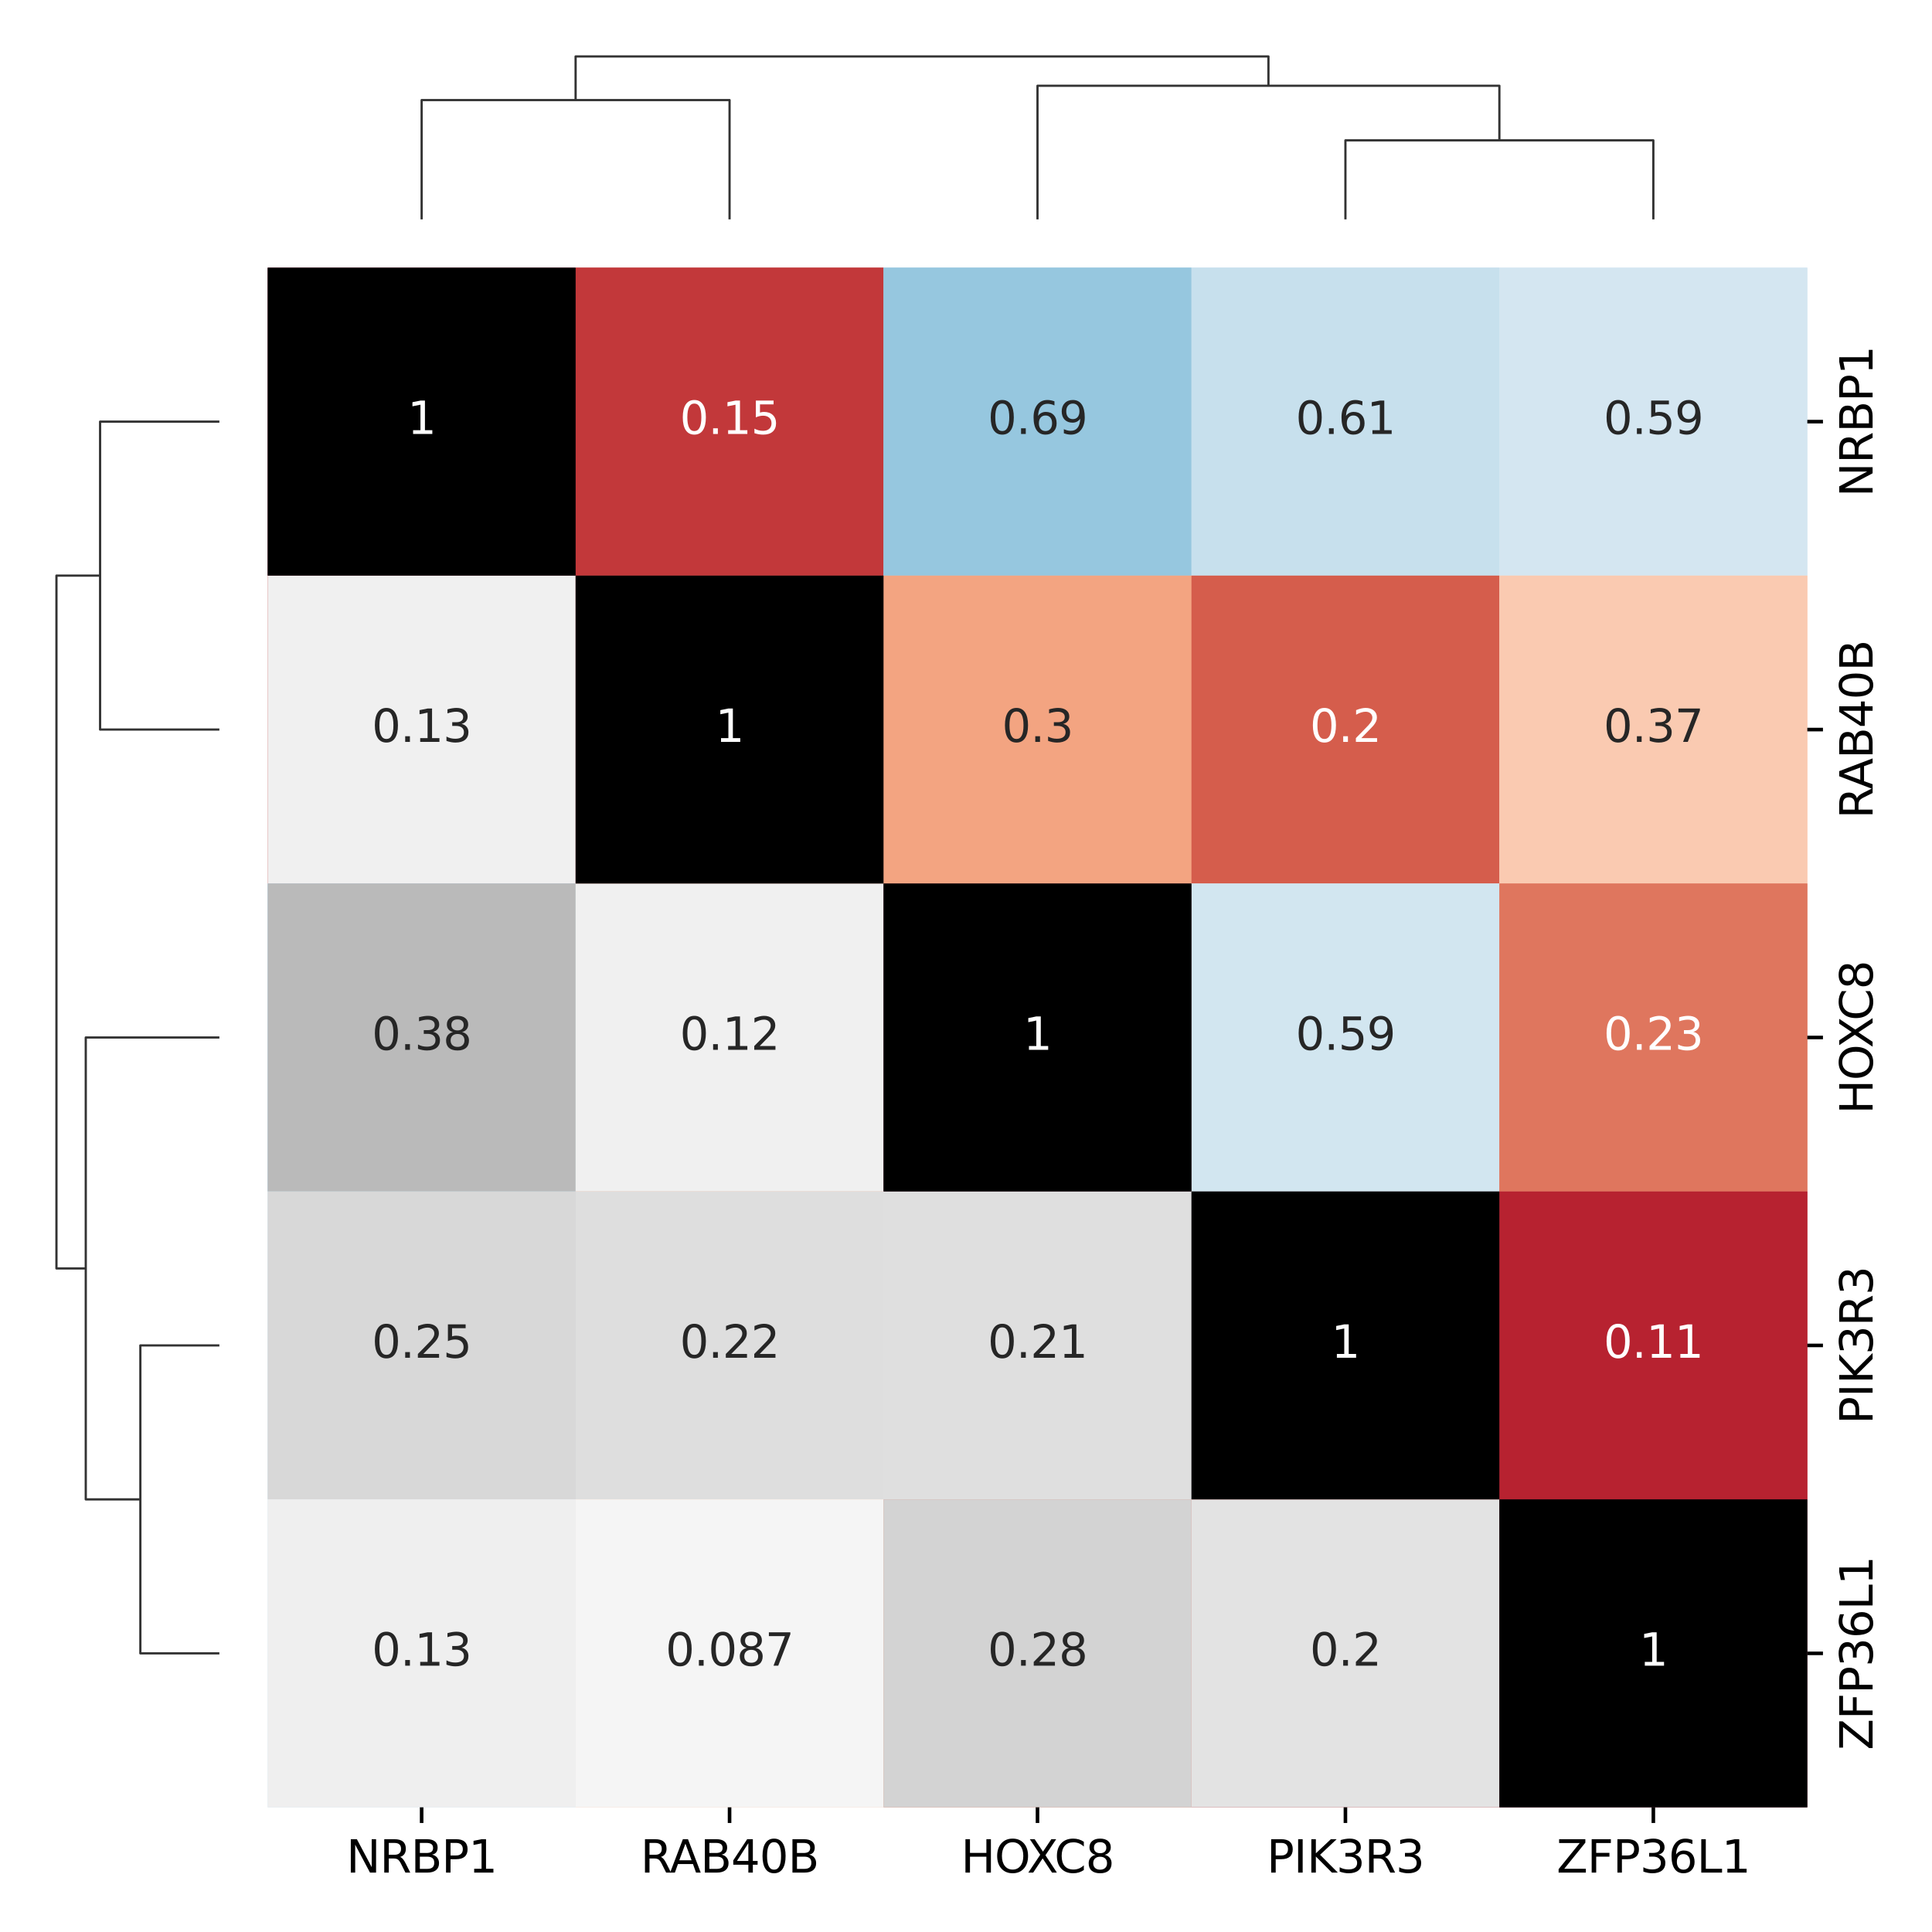 <?xml version="1.0" encoding="utf-8" standalone="no"?>
<!DOCTYPE svg PUBLIC "-//W3C//DTD SVG 1.1//EN"
  "http://www.w3.org/Graphics/SVG/1.1/DTD/svg11.dtd">
<svg xmlns:xlink="http://www.w3.org/1999/xlink" width="432pt" height="432pt" viewBox="0 0 432 432" xmlns="http://www.w3.org/2000/svg" version="1.1">
 <defs>
  <style type="text/css">*{stroke-linejoin: round; stroke-linecap: butt}</style>
 </defs>
 <g id="figure_1">
  <g id="patch_1">
   <path d="M 0 432 
L 432 432 
L 432 0 
L 0 0 
z
" style="fill: #ffffff"/>
  </g>
  <g id="axes_1">
   <g id="LineCollection_1">
    <path d="M 49.052 94.279 
L 22.381 94.279 
L 22.381 163.132 
L 49.052 163.132 
" clip-path="url(#p44189dc410)" style="fill: none; stroke: #333333; stroke-width: 0.5"/>
    <path d="M 49.052 300.84 
L 31.382 300.84 
L 31.382 369.693 
L 49.052 369.693 
" clip-path="url(#p44189dc410)" style="fill: none; stroke: #333333; stroke-width: 0.5"/>
    <path d="M 49.052 231.986 
L 19.177 231.986 
L 19.177 335.266 
L 31.382 335.266 
" clip-path="url(#p44189dc410)" style="fill: none; stroke: #333333; stroke-width: 0.5"/>
    <path d="M 22.381 128.706 
L 12.622 128.706 
L 12.622 283.626 
L 19.177 283.626 
" clip-path="url(#p44189dc410)" style="fill: none; stroke: #333333; stroke-width: 0.5"/>
   </g>
  </g>
  <g id="axes_2">
   <g id="LineCollection_2">
    <path d="M 94.279 49.052 
L 94.279 22.381 
L 163.132 22.381 
L 163.132 49.052 
" clip-path="url(#pfdf5838eea)" style="fill: none; stroke: #333333; stroke-width: 0.5"/>
    <path d="M 300.84 49.052 
L 300.84 31.382 
L 369.693 31.382 
L 369.693 49.052 
" clip-path="url(#pfdf5838eea)" style="fill: none; stroke: #333333; stroke-width: 0.5"/>
    <path d="M 231.986 49.052 
L 231.986 19.177 
L 335.266 19.177 
L 335.266 31.382 
" clip-path="url(#pfdf5838eea)" style="fill: none; stroke: #333333; stroke-width: 0.5"/>
    <path d="M 128.706 22.381 
L 128.706 12.622 
L 283.626 12.622 
L 283.626 19.177 
" clip-path="url(#pfdf5838eea)" style="fill: none; stroke: #333333; stroke-width: 0.5"/>
   </g>
  </g>
  <g id="axes_3">
   <g id="patch_2">
    <path d="M 59.852 404.12 
L 404.12 404.12 
L 404.12 59.852 
L 59.852 59.852 
z
" style="fill: #ffffff"/>
   </g>
   <g id="QuadMesh_1">
    <path d="M 59.852 59.852 
L 128.706 59.852 
L 128.706 128.706 
L 59.852 128.706 
L 59.852 59.852 
" clip-path="url(#p0f53a9ad29)" style="fill: #67001f"/>
    <path d="M 128.706 59.852 
L 197.559 59.852 
L 197.559 128.706 
L 128.706 128.706 
L 128.706 59.852 
" clip-path="url(#p0f53a9ad29)" style="fill: #c2383a"/>
    <path d="M 197.559 59.852 
L 266.413 59.852 
L 266.413 128.706 
L 197.559 128.706 
L 197.559 59.852 
" clip-path="url(#p0f53a9ad29)" style="fill: #96c7df"/>
    <path d="M 266.413 59.852 
L 335.266 59.852 
L 335.266 128.706 
L 266.413 128.706 
L 266.413 59.852 
" clip-path="url(#p0f53a9ad29)" style="fill: #c7e0ed"/>
    <path d="M 335.266 59.852 
L 404.12 59.852 
L 404.12 128.706 
L 335.266 128.706 
L 335.266 59.852 
" clip-path="url(#p0f53a9ad29)" style="fill: #d4e6f1"/>
    <path d="M 59.852 128.706 
L 128.706 128.706 
L 128.706 197.559 
L 59.852 197.559 
L 59.852 128.706 
" clip-path="url(#p0f53a9ad29)" style="fill: #c2383a"/>
    <path d="M 128.706 128.706 
L 197.559 128.706 
L 197.559 197.559 
L 128.706 197.559 
L 128.706 128.706 
" clip-path="url(#p0f53a9ad29)" style="fill: #67001f"/>
    <path d="M 197.559 128.706 
L 266.413 128.706 
L 266.413 197.559 
L 197.559 197.559 
L 197.559 128.706 
" clip-path="url(#p0f53a9ad29)" style="fill: #f3a481"/>
    <path d="M 266.413 128.706 
L 335.266 128.706 
L 335.266 197.559 
L 266.413 197.559 
L 266.413 128.706 
" clip-path="url(#p0f53a9ad29)" style="fill: #d55d4c"/>
    <path d="M 335.266 128.706 
L 404.12 128.706 
L 404.12 197.559 
L 335.266 197.559 
L 335.266 128.706 
" clip-path="url(#p0f53a9ad29)" style="fill: #facab1"/>
    <path d="M 59.852 197.559 
L 128.706 197.559 
L 128.706 266.413 
L 59.852 266.413 
L 59.852 197.559 
" clip-path="url(#p0f53a9ad29)" style="fill: #96c7df"/>
    <path d="M 128.706 197.559 
L 197.559 197.559 
L 197.559 266.413 
L 128.706 266.413 
L 128.706 197.559 
" clip-path="url(#p0f53a9ad29)" style="fill: #f3a481"/>
    <path d="M 197.559 197.559 
L 266.413 197.559 
L 266.413 266.413 
L 197.559 266.413 
L 197.559 197.559 
" clip-path="url(#p0f53a9ad29)" style="fill: #67001f"/>
    <path d="M 266.413 197.559 
L 335.266 197.559 
L 335.266 266.413 
L 266.413 266.413 
L 266.413 197.559 
" clip-path="url(#p0f53a9ad29)" style="fill: #d2e6f0"/>
    <path d="M 335.266 197.559 
L 404.12 197.559 
L 404.12 266.413 
L 335.266 266.413 
L 335.266 197.559 
" clip-path="url(#p0f53a9ad29)" style="fill: #df765e"/>
    <path d="M 59.852 266.413 
L 128.706 266.413 
L 128.706 335.266 
L 59.852 335.266 
L 59.852 266.413 
" clip-path="url(#p0f53a9ad29)" style="fill: #c7e0ed"/>
    <path d="M 128.706 266.413 
L 197.559 266.413 
L 197.559 335.266 
L 128.706 335.266 
L 128.706 266.413 
" clip-path="url(#p0f53a9ad29)" style="fill: #d55d4c"/>
    <path d="M 197.559 266.413 
L 266.413 266.413 
L 266.413 335.266 
L 197.559 335.266 
L 197.559 266.413 
" clip-path="url(#p0f53a9ad29)" style="fill: #d2e6f0"/>
    <path d="M 266.413 266.413 
L 335.266 266.413 
L 335.266 335.266 
L 266.413 335.266 
L 266.413 266.413 
" clip-path="url(#p0f53a9ad29)" style="fill: #67001f"/>
    <path d="M 335.266 266.413 
L 404.12 266.413 
L 404.12 335.266 
L 335.266 335.266 
L 335.266 266.413 
" clip-path="url(#p0f53a9ad29)" style="fill: #b72230"/>
    <path d="M 59.852 335.266 
L 128.706 335.266 
L 128.706 404.12 
L 59.852 404.12 
L 59.852 335.266 
" clip-path="url(#p0f53a9ad29)" style="fill: #d4e6f1"/>
    <path d="M 128.706 335.266 
L 197.559 335.266 
L 197.559 404.12 
L 128.706 404.12 
L 128.706 335.266 
" clip-path="url(#p0f53a9ad29)" style="fill: #facab1"/>
    <path d="M 197.559 335.266 
L 266.413 335.266 
L 266.413 404.12 
L 197.559 404.12 
L 197.559 335.266 
" clip-path="url(#p0f53a9ad29)" style="fill: #df765e"/>
    <path d="M 266.413 335.266 
L 335.266 335.266 
L 335.266 404.12 
L 266.413 404.12 
L 266.413 335.266 
" clip-path="url(#p0f53a9ad29)" style="fill: #b72230"/>
    <path d="M 335.266 335.266 
L 404.12 335.266 
L 404.12 404.12 
L 335.266 404.12 
L 335.266 335.266 
" clip-path="url(#p0f53a9ad29)" style="fill: #67001f"/>
   </g>
   <g id="QuadMesh_2">
    <path d="M 59.852 59.852 
L 128.706 59.852 
L 128.706 128.706 
L 59.852 128.706 
L 59.852 59.852 
" clip-path="url(#p0f53a9ad29)" style="fill: none"/>
    <path d="M 128.706 59.852 
L 197.559 59.852 
L 197.559 128.706 
L 128.706 128.706 
L 128.706 59.852 
" clip-path="url(#p0f53a9ad29)" style="fill: #c2383a"/>
    <path d="M 197.559 59.852 
L 266.413 59.852 
L 266.413 128.706 
L 197.559 128.706 
L 197.559 59.852 
" clip-path="url(#p0f53a9ad29)" style="fill: #96c7df"/>
    <path d="M 266.413 59.852 
L 335.266 59.852 
L 335.266 128.706 
L 266.413 128.706 
L 266.413 59.852 
" clip-path="url(#p0f53a9ad29)" style="fill: #c7e0ed"/>
    <path d="M 335.266 59.852 
L 404.12 59.852 
L 404.12 128.706 
L 335.266 128.706 
L 335.266 59.852 
" clip-path="url(#p0f53a9ad29)" style="fill: #d4e6f1"/>
    <path d="M 59.852 128.706 
L 128.706 128.706 
L 128.706 197.559 
L 59.852 197.559 
L 59.852 128.706 
" clip-path="url(#p0f53a9ad29)" style="fill: none"/>
    <path d="M 128.706 128.706 
L 197.559 128.706 
L 197.559 197.559 
L 128.706 197.559 
L 128.706 128.706 
" clip-path="url(#p0f53a9ad29)" style="fill: none"/>
    <path d="M 197.559 128.706 
L 266.413 128.706 
L 266.413 197.559 
L 197.559 197.559 
L 197.559 128.706 
" clip-path="url(#p0f53a9ad29)" style="fill: #f3a481"/>
    <path d="M 266.413 128.706 
L 335.266 128.706 
L 335.266 197.559 
L 266.413 197.559 
L 266.413 128.706 
" clip-path="url(#p0f53a9ad29)" style="fill: #d55d4c"/>
    <path d="M 335.266 128.706 
L 404.12 128.706 
L 404.12 197.559 
L 335.266 197.559 
L 335.266 128.706 
" clip-path="url(#p0f53a9ad29)" style="fill: #facab1"/>
    <path d="M 59.852 197.559 
L 128.706 197.559 
L 128.706 266.413 
L 59.852 266.413 
L 59.852 197.559 
" clip-path="url(#p0f53a9ad29)" style="fill: none"/>
    <path d="M 128.706 197.559 
L 197.559 197.559 
L 197.559 266.413 
L 128.706 266.413 
L 128.706 197.559 
" clip-path="url(#p0f53a9ad29)" style="fill: none"/>
    <path d="M 197.559 197.559 
L 266.413 197.559 
L 266.413 266.413 
L 197.559 266.413 
L 197.559 197.559 
" clip-path="url(#p0f53a9ad29)" style="fill: none"/>
    <path d="M 266.413 197.559 
L 335.266 197.559 
L 335.266 266.413 
L 266.413 266.413 
L 266.413 197.559 
" clip-path="url(#p0f53a9ad29)" style="fill: #d2e6f0"/>
    <path d="M 335.266 197.559 
L 404.12 197.559 
L 404.12 266.413 
L 335.266 266.413 
L 335.266 197.559 
" clip-path="url(#p0f53a9ad29)" style="fill: #df765e"/>
    <path d="M 59.852 266.413 
L 128.706 266.413 
L 128.706 335.266 
L 59.852 335.266 
L 59.852 266.413 
" clip-path="url(#p0f53a9ad29)" style="fill: none"/>
    <path d="M 128.706 266.413 
L 197.559 266.413 
L 197.559 335.266 
L 128.706 335.266 
L 128.706 266.413 
" clip-path="url(#p0f53a9ad29)" style="fill: none"/>
    <path d="M 197.559 266.413 
L 266.413 266.413 
L 266.413 335.266 
L 197.559 335.266 
L 197.559 266.413 
" clip-path="url(#p0f53a9ad29)" style="fill: none"/>
    <path d="M 266.413 266.413 
L 335.266 266.413 
L 335.266 335.266 
L 266.413 335.266 
L 266.413 266.413 
" clip-path="url(#p0f53a9ad29)" style="fill: none"/>
    <path d="M 335.266 266.413 
L 404.12 266.413 
L 404.12 335.266 
L 335.266 335.266 
L 335.266 266.413 
" clip-path="url(#p0f53a9ad29)" style="fill: #b72230"/>
    <path d="M 59.852 335.266 
L 128.706 335.266 
L 128.706 404.12 
L 59.852 404.12 
L 59.852 335.266 
" clip-path="url(#p0f53a9ad29)" style="fill: none"/>
    <path d="M 128.706 335.266 
L 197.559 335.266 
L 197.559 404.12 
L 128.706 404.12 
L 128.706 335.266 
" clip-path="url(#p0f53a9ad29)" style="fill: none"/>
    <path d="M 197.559 335.266 
L 266.413 335.266 
L 266.413 404.12 
L 197.559 404.12 
L 197.559 335.266 
" clip-path="url(#p0f53a9ad29)" style="fill: none"/>
    <path d="M 266.413 335.266 
L 335.266 335.266 
L 335.266 404.12 
L 266.413 404.12 
L 266.413 335.266 
" clip-path="url(#p0f53a9ad29)" style="fill: none"/>
    <path d="M 335.266 335.266 
L 404.12 335.266 
L 404.12 404.12 
L 335.266 404.12 
L 335.266 335.266 
" clip-path="url(#p0f53a9ad29)" style="fill: none"/>
   </g>
   <g id="QuadMesh_3">
    <path d="M 59.852 59.852 
L 128.706 59.852 
L 128.706 128.706 
L 59.852 128.706 
L 59.852 59.852 
" clip-path="url(#p0f53a9ad29)" style="fill: none"/>
    <path d="M 128.706 59.852 
L 197.559 59.852 
L 197.559 128.706 
L 128.706 128.706 
L 128.706 59.852 
" clip-path="url(#p0f53a9ad29)" style="fill: none"/>
    <path d="M 197.559 59.852 
L 266.413 59.852 
L 266.413 128.706 
L 197.559 128.706 
L 197.559 59.852 
" clip-path="url(#p0f53a9ad29)" style="fill: none"/>
    <path d="M 266.413 59.852 
L 335.266 59.852 
L 335.266 128.706 
L 266.413 128.706 
L 266.413 59.852 
" clip-path="url(#p0f53a9ad29)" style="fill: none"/>
    <path d="M 335.266 59.852 
L 404.12 59.852 
L 404.12 128.706 
L 335.266 128.706 
L 335.266 59.852 
" clip-path="url(#p0f53a9ad29)" style="fill: none"/>
    <path d="M 59.852 128.706 
L 128.706 128.706 
L 128.706 197.559 
L 59.852 197.559 
L 59.852 128.706 
" clip-path="url(#p0f53a9ad29)" style="fill: #f0f0f0"/>
    <path d="M 128.706 128.706 
L 197.559 128.706 
L 197.559 197.559 
L 128.706 197.559 
L 128.706 128.706 
" clip-path="url(#p0f53a9ad29)" style="fill: none"/>
    <path d="M 197.559 128.706 
L 266.413 128.706 
L 266.413 197.559 
L 197.559 197.559 
L 197.559 128.706 
" clip-path="url(#p0f53a9ad29)" style="fill: none"/>
    <path d="M 266.413 128.706 
L 335.266 128.706 
L 335.266 197.559 
L 266.413 197.559 
L 266.413 128.706 
" clip-path="url(#p0f53a9ad29)" style="fill: none"/>
    <path d="M 335.266 128.706 
L 404.12 128.706 
L 404.12 197.559 
L 335.266 197.559 
L 335.266 128.706 
" clip-path="url(#p0f53a9ad29)" style="fill: none"/>
    <path d="M 59.852 197.559 
L 128.706 197.559 
L 128.706 266.413 
L 59.852 266.413 
L 59.852 197.559 
" clip-path="url(#p0f53a9ad29)" style="fill: #bababa"/>
    <path d="M 128.706 197.559 
L 197.559 197.559 
L 197.559 266.413 
L 128.706 266.413 
L 128.706 197.559 
" clip-path="url(#p0f53a9ad29)" style="fill: #f0f0f0"/>
    <path d="M 197.559 197.559 
L 266.413 197.559 
L 266.413 266.413 
L 197.559 266.413 
L 197.559 197.559 
" clip-path="url(#p0f53a9ad29)" style="fill: none"/>
    <path d="M 266.413 197.559 
L 335.266 197.559 
L 335.266 266.413 
L 266.413 266.413 
L 266.413 197.559 
" clip-path="url(#p0f53a9ad29)" style="fill: none"/>
    <path d="M 335.266 197.559 
L 404.12 197.559 
L 404.12 266.413 
L 335.266 266.413 
L 335.266 197.559 
" clip-path="url(#p0f53a9ad29)" style="fill: none"/>
    <path d="M 59.852 266.413 
L 128.706 266.413 
L 128.706 335.266 
L 59.852 335.266 
L 59.852 266.413 
" clip-path="url(#p0f53a9ad29)" style="fill: #d8d8d8"/>
    <path d="M 128.706 266.413 
L 197.559 266.413 
L 197.559 335.266 
L 128.706 335.266 
L 128.706 266.413 
" clip-path="url(#p0f53a9ad29)" style="fill: #dedede"/>
    <path d="M 197.559 266.413 
L 266.413 266.413 
L 266.413 335.266 
L 197.559 335.266 
L 197.559 266.413 
" clip-path="url(#p0f53a9ad29)" style="fill: #dfdfdf"/>
    <path d="M 266.413 266.413 
L 335.266 266.413 
L 335.266 335.266 
L 266.413 335.266 
L 266.413 266.413 
" clip-path="url(#p0f53a9ad29)" style="fill: none"/>
    <path d="M 335.266 266.413 
L 404.12 266.413 
L 404.12 335.266 
L 335.266 335.266 
L 335.266 266.413 
" clip-path="url(#p0f53a9ad29)" style="fill: none"/>
    <path d="M 59.852 335.266 
L 128.706 335.266 
L 128.706 404.12 
L 59.852 404.12 
L 59.852 335.266 
" clip-path="url(#p0f53a9ad29)" style="fill: #efefef"/>
    <path d="M 128.706 335.266 
L 197.559 335.266 
L 197.559 404.12 
L 128.706 404.12 
L 128.706 335.266 
" clip-path="url(#p0f53a9ad29)" style="fill: #f5f5f5"/>
    <path d="M 197.559 335.266 
L 266.413 335.266 
L 266.413 404.12 
L 197.559 404.12 
L 197.559 335.266 
" clip-path="url(#p0f53a9ad29)" style="fill: #d3d3d3"/>
    <path d="M 266.413 335.266 
L 335.266 335.266 
L 335.266 404.12 
L 266.413 404.12 
L 266.413 335.266 
" clip-path="url(#p0f53a9ad29)" style="fill: #e3e3e3"/>
    <path d="M 335.266 335.266 
L 404.12 335.266 
L 404.12 404.12 
L 335.266 404.12 
L 335.266 335.266 
" clip-path="url(#p0f53a9ad29)" style="fill: none"/>
   </g>
   <g id="QuadMesh_4">
    <path d="M 59.852 59.852 
L 128.706 59.852 
L 128.706 128.706 
L 59.852 128.706 
L 59.852 59.852 
" clip-path="url(#p0f53a9ad29)"/>
    <path d="M 128.706 59.852 
L 197.559 59.852 
L 197.559 128.706 
L 128.706 128.706 
L 128.706 59.852 
" clip-path="url(#p0f53a9ad29)" style="fill: none"/>
    <path d="M 197.559 59.852 
L 266.413 59.852 
L 266.413 128.706 
L 197.559 128.706 
L 197.559 59.852 
" clip-path="url(#p0f53a9ad29)" style="fill: none"/>
    <path d="M 266.413 59.852 
L 335.266 59.852 
L 335.266 128.706 
L 266.413 128.706 
L 266.413 59.852 
" clip-path="url(#p0f53a9ad29)" style="fill: none"/>
    <path d="M 335.266 59.852 
L 404.12 59.852 
L 404.12 128.706 
L 335.266 128.706 
L 335.266 59.852 
" clip-path="url(#p0f53a9ad29)" style="fill: none"/>
    <path d="M 59.852 128.706 
L 128.706 128.706 
L 128.706 197.559 
L 59.852 197.559 
L 59.852 128.706 
" clip-path="url(#p0f53a9ad29)" style="fill: none"/>
    <path d="M 128.706 128.706 
L 197.559 128.706 
L 197.559 197.559 
L 128.706 197.559 
L 128.706 128.706 
" clip-path="url(#p0f53a9ad29)"/>
    <path d="M 197.559 128.706 
L 266.413 128.706 
L 266.413 197.559 
L 197.559 197.559 
L 197.559 128.706 
" clip-path="url(#p0f53a9ad29)" style="fill: none"/>
    <path d="M 266.413 128.706 
L 335.266 128.706 
L 335.266 197.559 
L 266.413 197.559 
L 266.413 128.706 
" clip-path="url(#p0f53a9ad29)" style="fill: none"/>
    <path d="M 335.266 128.706 
L 404.12 128.706 
L 404.12 197.559 
L 335.266 197.559 
L 335.266 128.706 
" clip-path="url(#p0f53a9ad29)" style="fill: none"/>
    <path d="M 59.852 197.559 
L 128.706 197.559 
L 128.706 266.413 
L 59.852 266.413 
L 59.852 197.559 
" clip-path="url(#p0f53a9ad29)" style="fill: none"/>
    <path d="M 128.706 197.559 
L 197.559 197.559 
L 197.559 266.413 
L 128.706 266.413 
L 128.706 197.559 
" clip-path="url(#p0f53a9ad29)" style="fill: none"/>
    <path d="M 197.559 197.559 
L 266.413 197.559 
L 266.413 266.413 
L 197.559 266.413 
L 197.559 197.559 
" clip-path="url(#p0f53a9ad29)"/>
    <path d="M 266.413 197.559 
L 335.266 197.559 
L 335.266 266.413 
L 266.413 266.413 
L 266.413 197.559 
" clip-path="url(#p0f53a9ad29)" style="fill: none"/>
    <path d="M 335.266 197.559 
L 404.12 197.559 
L 404.12 266.413 
L 335.266 266.413 
L 335.266 197.559 
" clip-path="url(#p0f53a9ad29)" style="fill: none"/>
    <path d="M 59.852 266.413 
L 128.706 266.413 
L 128.706 335.266 
L 59.852 335.266 
L 59.852 266.413 
" clip-path="url(#p0f53a9ad29)" style="fill: none"/>
    <path d="M 128.706 266.413 
L 197.559 266.413 
L 197.559 335.266 
L 128.706 335.266 
L 128.706 266.413 
" clip-path="url(#p0f53a9ad29)" style="fill: none"/>
    <path d="M 197.559 266.413 
L 266.413 266.413 
L 266.413 335.266 
L 197.559 335.266 
L 197.559 266.413 
" clip-path="url(#p0f53a9ad29)" style="fill: none"/>
    <path d="M 266.413 266.413 
L 335.266 266.413 
L 335.266 335.266 
L 266.413 335.266 
L 266.413 266.413 
" clip-path="url(#p0f53a9ad29)"/>
    <path d="M 335.266 266.413 
L 404.12 266.413 
L 404.12 335.266 
L 335.266 335.266 
L 335.266 266.413 
" clip-path="url(#p0f53a9ad29)" style="fill: none"/>
    <path d="M 59.852 335.266 
L 128.706 335.266 
L 128.706 404.12 
L 59.852 404.12 
L 59.852 335.266 
" clip-path="url(#p0f53a9ad29)" style="fill: none"/>
    <path d="M 128.706 335.266 
L 197.559 335.266 
L 197.559 404.12 
L 128.706 404.12 
L 128.706 335.266 
" clip-path="url(#p0f53a9ad29)" style="fill: none"/>
    <path d="M 197.559 335.266 
L 266.413 335.266 
L 266.413 404.12 
L 197.559 404.12 
L 197.559 335.266 
" clip-path="url(#p0f53a9ad29)" style="fill: none"/>
    <path d="M 266.413 335.266 
L 335.266 335.266 
L 335.266 404.12 
L 266.413 404.12 
L 266.413 335.266 
" clip-path="url(#p0f53a9ad29)" style="fill: none"/>
    <path d="M 335.266 335.266 
L 404.12 335.266 
L 404.12 404.12 
L 335.266 404.12 
L 335.266 335.266 
" clip-path="url(#p0f53a9ad29)"/>
   </g>
   <g id="matplotlib.axis_1">
    <g id="xtick_1">
     <g id="line2d_1">
      <defs>
       <path id="me1b885e411" d="M 0 0 
L 0 3.5 
" style="stroke: #000000; stroke-width: 0.8"/>
      </defs>
      <g>
       <use xlink:href="#me1b885e411" x="94.279" y="404.12" style="stroke: #000000; stroke-width: 0.8"/>
      </g>
     </g>
     <g id="text_1">
      <!-- NRBP1 -->
      <g transform="translate(77.437 418.718) scale(0.1 -0.1)">
       <defs>
        <path id="DejaVuSans-4e" d="M 628 4666 
L 1478 4666 
L 3547 763 
L 3547 4666 
L 4159 4666 
L 4159 0 
L 3309 0 
L 1241 3903 
L 1241 0 
L 628 0 
L 628 4666 
z
" transform="scale(0.016)"/>
        <path id="DejaVuSans-52" d="M 2841 2188 
Q 3044 2119 3236 1894 
Q 3428 1669 3622 1275 
L 4263 0 
L 3584 0 
L 2988 1197 
Q 2756 1666 2539 1819 
Q 2322 1972 1947 1972 
L 1259 1972 
L 1259 0 
L 628 0 
L 628 4666 
L 2053 4666 
Q 2853 4666 3247 4331 
Q 3641 3997 3641 3322 
Q 3641 2881 3436 2590 
Q 3231 2300 2841 2188 
z
M 1259 4147 
L 1259 2491 
L 2053 2491 
Q 2509 2491 2742 2702 
Q 2975 2913 2975 3322 
Q 2975 3731 2742 3939 
Q 2509 4147 2053 4147 
L 1259 4147 
z
" transform="scale(0.016)"/>
        <path id="DejaVuSans-42" d="M 1259 2228 
L 1259 519 
L 2272 519 
Q 2781 519 3026 730 
Q 3272 941 3272 1375 
Q 3272 1813 3026 2020 
Q 2781 2228 2272 2228 
L 1259 2228 
z
M 1259 4147 
L 1259 2741 
L 2194 2741 
Q 2656 2741 2882 2914 
Q 3109 3088 3109 3444 
Q 3109 3797 2882 3972 
Q 2656 4147 2194 4147 
L 1259 4147 
z
M 628 4666 
L 2241 4666 
Q 2963 4666 3353 4366 
Q 3744 4066 3744 3513 
Q 3744 3084 3544 2831 
Q 3344 2578 2956 2516 
Q 3422 2416 3680 2098 
Q 3938 1781 3938 1306 
Q 3938 681 3513 340 
Q 3088 0 2303 0 
L 628 0 
L 628 4666 
z
" transform="scale(0.016)"/>
        <path id="DejaVuSans-50" d="M 1259 4147 
L 1259 2394 
L 2053 2394 
Q 2494 2394 2734 2622 
Q 2975 2850 2975 3272 
Q 2975 3691 2734 3919 
Q 2494 4147 2053 4147 
L 1259 4147 
z
M 628 4666 
L 2053 4666 
Q 2838 4666 3239 4311 
Q 3641 3956 3641 3272 
Q 3641 2581 3239 2228 
Q 2838 1875 2053 1875 
L 1259 1875 
L 1259 0 
L 628 0 
L 628 4666 
z
" transform="scale(0.016)"/>
        <path id="DejaVuSans-31" d="M 794 531 
L 1825 531 
L 1825 4091 
L 703 3866 
L 703 4441 
L 1819 4666 
L 2450 4666 
L 2450 531 
L 3481 531 
L 3481 0 
L 794 0 
L 794 531 
z
" transform="scale(0.016)"/>
       </defs>
       <use xlink:href="#DejaVuSans-4e"/>
       <use xlink:href="#DejaVuSans-52" x="74.805"/>
       <use xlink:href="#DejaVuSans-42" x="144.287"/>
       <use xlink:href="#DejaVuSans-50" x="212.891"/>
       <use xlink:href="#DejaVuSans-31" x="273.193"/>
      </g>
     </g>
    </g>
    <g id="xtick_2">
     <g id="line2d_2">
      <g>
       <use xlink:href="#me1b885e411" x="163.132" y="404.12" style="stroke: #000000; stroke-width: 0.8"/>
      </g>
     </g>
     <g id="text_2">
      <!-- RAB40B -->
      <g transform="translate(143.214 418.718) scale(0.1 -0.1)">
       <defs>
        <path id="DejaVuSans-41" d="M 2188 4044 
L 1331 1722 
L 3047 1722 
L 2188 4044 
z
M 1831 4666 
L 2547 4666 
L 4325 0 
L 3669 0 
L 3244 1197 
L 1141 1197 
L 716 0 
L 50 0 
L 1831 4666 
z
" transform="scale(0.016)"/>
        <path id="DejaVuSans-34" d="M 2419 4116 
L 825 1625 
L 2419 1625 
L 2419 4116 
z
M 2253 4666 
L 3047 4666 
L 3047 1625 
L 3713 1625 
L 3713 1100 
L 3047 1100 
L 3047 0 
L 2419 0 
L 2419 1100 
L 313 1100 
L 313 1709 
L 2253 4666 
z
" transform="scale(0.016)"/>
        <path id="DejaVuSans-30" d="M 2034 4250 
Q 1547 4250 1301 3770 
Q 1056 3291 1056 2328 
Q 1056 1369 1301 889 
Q 1547 409 2034 409 
Q 2525 409 2770 889 
Q 3016 1369 3016 2328 
Q 3016 3291 2770 3770 
Q 2525 4250 2034 4250 
z
M 2034 4750 
Q 2819 4750 3233 4129 
Q 3647 3509 3647 2328 
Q 3647 1150 3233 529 
Q 2819 -91 2034 -91 
Q 1250 -91 836 529 
Q 422 1150 422 2328 
Q 422 3509 836 4129 
Q 1250 4750 2034 4750 
z
" transform="scale(0.016)"/>
       </defs>
       <use xlink:href="#DejaVuSans-52"/>
       <use xlink:href="#DejaVuSans-41" x="65.482"/>
       <use xlink:href="#DejaVuSans-42" x="133.891"/>
       <use xlink:href="#DejaVuSans-34" x="202.494"/>
       <use xlink:href="#DejaVuSans-30" x="266.117"/>
       <use xlink:href="#DejaVuSans-42" x="329.74"/>
      </g>
     </g>
    </g>
    <g id="xtick_3">
     <g id="line2d_3">
      <g>
       <use xlink:href="#me1b885e411" x="231.986" y="404.12" style="stroke: #000000; stroke-width: 0.8"/>
      </g>
     </g>
     <g id="text_3">
      <!-- HOXC8 -->
      <g transform="translate(214.874 418.718) scale(0.1 -0.1)">
       <defs>
        <path id="DejaVuSans-48" d="M 628 4666 
L 1259 4666 
L 1259 2753 
L 3553 2753 
L 3553 4666 
L 4184 4666 
L 4184 0 
L 3553 0 
L 3553 2222 
L 1259 2222 
L 1259 0 
L 628 0 
L 628 4666 
z
" transform="scale(0.016)"/>
        <path id="DejaVuSans-4f" d="M 2522 4238 
Q 1834 4238 1429 3725 
Q 1025 3213 1025 2328 
Q 1025 1447 1429 934 
Q 1834 422 2522 422 
Q 3209 422 3611 934 
Q 4013 1447 4013 2328 
Q 4013 3213 3611 3725 
Q 3209 4238 2522 4238 
z
M 2522 4750 
Q 3503 4750 4090 4092 
Q 4678 3434 4678 2328 
Q 4678 1225 4090 567 
Q 3503 -91 2522 -91 
Q 1538 -91 948 565 
Q 359 1222 359 2328 
Q 359 3434 948 4092 
Q 1538 4750 2522 4750 
z
" transform="scale(0.016)"/>
        <path id="DejaVuSans-58" d="M 403 4666 
L 1081 4666 
L 2241 2931 
L 3406 4666 
L 4084 4666 
L 2584 2425 
L 4184 0 
L 3506 0 
L 2194 1984 
L 872 0 
L 191 0 
L 1856 2491 
L 403 4666 
z
" transform="scale(0.016)"/>
        <path id="DejaVuSans-43" d="M 4122 4306 
L 4122 3641 
Q 3803 3938 3442 4084 
Q 3081 4231 2675 4231 
Q 1875 4231 1450 3742 
Q 1025 3253 1025 2328 
Q 1025 1406 1450 917 
Q 1875 428 2675 428 
Q 3081 428 3442 575 
Q 3803 722 4122 1019 
L 4122 359 
Q 3791 134 3420 21 
Q 3050 -91 2638 -91 
Q 1578 -91 968 557 
Q 359 1206 359 2328 
Q 359 3453 968 4101 
Q 1578 4750 2638 4750 
Q 3056 4750 3426 4639 
Q 3797 4528 4122 4306 
z
" transform="scale(0.016)"/>
        <path id="DejaVuSans-38" d="M 2034 2216 
Q 1584 2216 1326 1975 
Q 1069 1734 1069 1313 
Q 1069 891 1326 650 
Q 1584 409 2034 409 
Q 2484 409 2743 651 
Q 3003 894 3003 1313 
Q 3003 1734 2745 1975 
Q 2488 2216 2034 2216 
z
M 1403 2484 
Q 997 2584 770 2862 
Q 544 3141 544 3541 
Q 544 4100 942 4425 
Q 1341 4750 2034 4750 
Q 2731 4750 3128 4425 
Q 3525 4100 3525 3541 
Q 3525 3141 3298 2862 
Q 3072 2584 2669 2484 
Q 3125 2378 3379 2068 
Q 3634 1759 3634 1313 
Q 3634 634 3220 271 
Q 2806 -91 2034 -91 
Q 1263 -91 848 271 
Q 434 634 434 1313 
Q 434 1759 690 2068 
Q 947 2378 1403 2484 
z
M 1172 3481 
Q 1172 3119 1398 2916 
Q 1625 2713 2034 2713 
Q 2441 2713 2670 2916 
Q 2900 3119 2900 3481 
Q 2900 3844 2670 4047 
Q 2441 4250 2034 4250 
Q 1625 4250 1398 4047 
Q 1172 3844 1172 3481 
z
" transform="scale(0.016)"/>
       </defs>
       <use xlink:href="#DejaVuSans-48"/>
       <use xlink:href="#DejaVuSans-4f" x="75.195"/>
       <use xlink:href="#DejaVuSans-58" x="147.531"/>
       <use xlink:href="#DejaVuSans-43" x="208.787"/>
       <use xlink:href="#DejaVuSans-38" x="278.611"/>
      </g>
     </g>
    </g>
    <g id="xtick_4">
     <g id="line2d_4">
      <g>
       <use xlink:href="#me1b885e411" x="300.84" y="404.12" style="stroke: #000000; stroke-width: 0.8"/>
      </g>
     </g>
     <g id="text_4">
      <!-- PIK3R3 -->
      <g transform="translate(283.234 418.718) scale(0.1 -0.1)">
       <defs>
        <path id="DejaVuSans-49" d="M 628 4666 
L 1259 4666 
L 1259 0 
L 628 0 
L 628 4666 
z
" transform="scale(0.016)"/>
        <path id="DejaVuSans-4b" d="M 628 4666 
L 1259 4666 
L 1259 2694 
L 3353 4666 
L 4166 4666 
L 1850 2491 
L 4331 0 
L 3500 0 
L 1259 2247 
L 1259 0 
L 628 0 
L 628 4666 
z
" transform="scale(0.016)"/>
        <path id="DejaVuSans-33" d="M 2597 2516 
Q 3050 2419 3304 2112 
Q 3559 1806 3559 1356 
Q 3559 666 3084 287 
Q 2609 -91 1734 -91 
Q 1441 -91 1130 -33 
Q 819 25 488 141 
L 488 750 
Q 750 597 1062 519 
Q 1375 441 1716 441 
Q 2309 441 2620 675 
Q 2931 909 2931 1356 
Q 2931 1769 2642 2001 
Q 2353 2234 1838 2234 
L 1294 2234 
L 1294 2753 
L 1863 2753 
Q 2328 2753 2575 2939 
Q 2822 3125 2822 3475 
Q 2822 3834 2567 4026 
Q 2313 4219 1838 4219 
Q 1578 4219 1281 4162 
Q 984 4106 628 3988 
L 628 4550 
Q 988 4650 1302 4700 
Q 1616 4750 1894 4750 
Q 2613 4750 3031 4423 
Q 3450 4097 3450 3541 
Q 3450 3153 3228 2886 
Q 3006 2619 2597 2516 
z
" transform="scale(0.016)"/>
       </defs>
       <use xlink:href="#DejaVuSans-50"/>
       <use xlink:href="#DejaVuSans-49" x="60.303"/>
       <use xlink:href="#DejaVuSans-4b" x="89.795"/>
       <use xlink:href="#DejaVuSans-33" x="155.371"/>
       <use xlink:href="#DejaVuSans-52" x="218.994"/>
       <use xlink:href="#DejaVuSans-33" x="288.477"/>
      </g>
     </g>
    </g>
    <g id="xtick_5">
     <g id="line2d_5">
      <g>
       <use xlink:href="#me1b885e411" x="369.693" y="404.12" style="stroke: #000000; stroke-width: 0.8"/>
      </g>
     </g>
     <g id="text_5">
      <!-- ZFP36L1 -->
      <g transform="translate(348.048 418.718) scale(0.1 -0.1)">
       <defs>
        <path id="DejaVuSans-5a" d="M 359 4666 
L 4025 4666 
L 4025 4184 
L 1075 531 
L 4097 531 
L 4097 0 
L 288 0 
L 288 481 
L 3238 4134 
L 359 4134 
L 359 4666 
z
" transform="scale(0.016)"/>
        <path id="DejaVuSans-46" d="M 628 4666 
L 3309 4666 
L 3309 4134 
L 1259 4134 
L 1259 2759 
L 3109 2759 
L 3109 2228 
L 1259 2228 
L 1259 0 
L 628 0 
L 628 4666 
z
" transform="scale(0.016)"/>
        <path id="DejaVuSans-36" d="M 2113 2584 
Q 1688 2584 1439 2293 
Q 1191 2003 1191 1497 
Q 1191 994 1439 701 
Q 1688 409 2113 409 
Q 2538 409 2786 701 
Q 3034 994 3034 1497 
Q 3034 2003 2786 2293 
Q 2538 2584 2113 2584 
z
M 3366 4563 
L 3366 3988 
Q 3128 4100 2886 4159 
Q 2644 4219 2406 4219 
Q 1781 4219 1451 3797 
Q 1122 3375 1075 2522 
Q 1259 2794 1537 2939 
Q 1816 3084 2150 3084 
Q 2853 3084 3261 2657 
Q 3669 2231 3669 1497 
Q 3669 778 3244 343 
Q 2819 -91 2113 -91 
Q 1303 -91 875 529 
Q 447 1150 447 2328 
Q 447 3434 972 4092 
Q 1497 4750 2381 4750 
Q 2619 4750 2861 4703 
Q 3103 4656 3366 4563 
z
" transform="scale(0.016)"/>
        <path id="DejaVuSans-4c" d="M 628 4666 
L 1259 4666 
L 1259 531 
L 3531 531 
L 3531 0 
L 628 0 
L 628 4666 
z
" transform="scale(0.016)"/>
       </defs>
       <use xlink:href="#DejaVuSans-5a"/>
       <use xlink:href="#DejaVuSans-46" x="68.506"/>
       <use xlink:href="#DejaVuSans-50" x="126.025"/>
       <use xlink:href="#DejaVuSans-33" x="186.328"/>
       <use xlink:href="#DejaVuSans-36" x="249.951"/>
       <use xlink:href="#DejaVuSans-4c" x="313.574"/>
       <use xlink:href="#DejaVuSans-31" x="369.287"/>
      </g>
     </g>
    </g>
   </g>
   <g id="matplotlib.axis_2">
    <g id="ytick_1">
     <g id="line2d_6">
      <defs>
       <path id="mdaef8ec148" d="M 0 0 
L 3.5 0 
" style="stroke: #000000; stroke-width: 0.8"/>
      </defs>
      <g>
       <use xlink:href="#mdaef8ec148" x="404.12" y="94.279" style="stroke: #000000; stroke-width: 0.8"/>
      </g>
     </g>
     <g id="text_6">
      <!-- NRBP1 -->
      <g transform="translate(418.718 111.12) rotate(-90) scale(0.1 -0.1)">
       <use xlink:href="#DejaVuSans-4e"/>
       <use xlink:href="#DejaVuSans-52" x="74.805"/>
       <use xlink:href="#DejaVuSans-42" x="144.287"/>
       <use xlink:href="#DejaVuSans-50" x="212.891"/>
       <use xlink:href="#DejaVuSans-31" x="273.193"/>
      </g>
     </g>
    </g>
    <g id="ytick_2">
     <g id="line2d_7">
      <g>
       <use xlink:href="#mdaef8ec148" x="404.12" y="163.132" style="stroke: #000000; stroke-width: 0.8"/>
      </g>
     </g>
     <g id="text_7">
      <!-- RAB40B -->
      <g transform="translate(418.718 183.05) rotate(-90) scale(0.1 -0.1)">
       <use xlink:href="#DejaVuSans-52"/>
       <use xlink:href="#DejaVuSans-41" x="65.482"/>
       <use xlink:href="#DejaVuSans-42" x="133.891"/>
       <use xlink:href="#DejaVuSans-34" x="202.494"/>
       <use xlink:href="#DejaVuSans-30" x="266.117"/>
       <use xlink:href="#DejaVuSans-42" x="329.74"/>
      </g>
     </g>
    </g>
    <g id="ytick_3">
     <g id="line2d_8">
      <g>
       <use xlink:href="#mdaef8ec148" x="404.12" y="231.986" style="stroke: #000000; stroke-width: 0.8"/>
      </g>
     </g>
     <g id="text_8">
      <!-- HOXC8 -->
      <g transform="translate(418.718 249.099) rotate(-90) scale(0.1 -0.1)">
       <use xlink:href="#DejaVuSans-48"/>
       <use xlink:href="#DejaVuSans-4f" x="75.195"/>
       <use xlink:href="#DejaVuSans-58" x="147.531"/>
       <use xlink:href="#DejaVuSans-43" x="208.787"/>
       <use xlink:href="#DejaVuSans-38" x="278.611"/>
      </g>
     </g>
    </g>
    <g id="ytick_4">
     <g id="line2d_9">
      <g>
       <use xlink:href="#mdaef8ec148" x="404.12" y="300.84" style="stroke: #000000; stroke-width: 0.8"/>
      </g>
     </g>
     <g id="text_9">
      <!-- PIK3R3 -->
      <g transform="translate(418.718 318.445) rotate(-90) scale(0.1 -0.1)">
       <use xlink:href="#DejaVuSans-50"/>
       <use xlink:href="#DejaVuSans-49" x="60.303"/>
       <use xlink:href="#DejaVuSans-4b" x="89.795"/>
       <use xlink:href="#DejaVuSans-33" x="155.371"/>
       <use xlink:href="#DejaVuSans-52" x="218.994"/>
       <use xlink:href="#DejaVuSans-33" x="288.477"/>
      </g>
     </g>
    </g>
    <g id="ytick_5">
     <g id="line2d_10">
      <g>
       <use xlink:href="#mdaef8ec148" x="404.12" y="369.693" style="stroke: #000000; stroke-width: 0.8"/>
      </g>
     </g>
     <g id="text_10">
      <!-- ZFP36L1 -->
      <g transform="translate(418.718 391.339) rotate(-90) scale(0.1 -0.1)">
       <use xlink:href="#DejaVuSans-5a"/>
       <use xlink:href="#DejaVuSans-46" x="68.506"/>
       <use xlink:href="#DejaVuSans-50" x="126.025"/>
       <use xlink:href="#DejaVuSans-33" x="186.328"/>
       <use xlink:href="#DejaVuSans-36" x="249.951"/>
       <use xlink:href="#DejaVuSans-4c" x="313.574"/>
       <use xlink:href="#DejaVuSans-31" x="369.287"/>
      </g>
     </g>
    </g>
   </g>
   <g id="text_11">
    <!-- 0.15 -->
    <g style="fill: #ffffff" transform="translate(152 97.038) scale(0.1 -0.1)">
     <defs>
      <path id="DejaVuSans-2e" d="M 684 794 
L 1344 794 
L 1344 0 
L 684 0 
L 684 794 
z
" transform="scale(0.016)"/>
      <path id="DejaVuSans-35" d="M 691 4666 
L 3169 4666 
L 3169 4134 
L 1269 4134 
L 1269 2991 
Q 1406 3038 1543 3061 
Q 1681 3084 1819 3084 
Q 2600 3084 3056 2656 
Q 3513 2228 3513 1497 
Q 3513 744 3044 326 
Q 2575 -91 1722 -91 
Q 1428 -91 1123 -41 
Q 819 9 494 109 
L 494 744 
Q 775 591 1075 516 
Q 1375 441 1709 441 
Q 2250 441 2565 725 
Q 2881 1009 2881 1497 
Q 2881 1984 2565 2268 
Q 2250 2553 1709 2553 
Q 1456 2553 1204 2497 
Q 953 2441 691 2322 
L 691 4666 
z
" transform="scale(0.016)"/>
     </defs>
     <use xlink:href="#DejaVuSans-30"/>
     <use xlink:href="#DejaVuSans-2e" x="63.623"/>
     <use xlink:href="#DejaVuSans-31" x="95.41"/>
     <use xlink:href="#DejaVuSans-35" x="159.033"/>
    </g>
   </g>
   <g id="text_12">
    <!-- 0.69 -->
    <g style="fill: #262626" transform="translate(220.853 97.038) scale(0.1 -0.1)">
     <defs>
      <path id="DejaVuSans-39" d="M 703 97 
L 703 672 
Q 941 559 1184 500 
Q 1428 441 1663 441 
Q 2288 441 2617 861 
Q 2947 1281 2994 2138 
Q 2813 1869 2534 1725 
Q 2256 1581 1919 1581 
Q 1219 1581 811 2004 
Q 403 2428 403 3163 
Q 403 3881 828 4315 
Q 1253 4750 1959 4750 
Q 2769 4750 3195 4129 
Q 3622 3509 3622 2328 
Q 3622 1225 3098 567 
Q 2575 -91 1691 -91 
Q 1453 -91 1209 -44 
Q 966 3 703 97 
z
M 1959 2075 
Q 2384 2075 2632 2365 
Q 2881 2656 2881 3163 
Q 2881 3666 2632 3958 
Q 2384 4250 1959 4250 
Q 1534 4250 1286 3958 
Q 1038 3666 1038 3163 
Q 1038 2656 1286 2365 
Q 1534 2075 1959 2075 
z
" transform="scale(0.016)"/>
     </defs>
     <use xlink:href="#DejaVuSans-30"/>
     <use xlink:href="#DejaVuSans-2e" x="63.623"/>
     <use xlink:href="#DejaVuSans-36" x="95.41"/>
     <use xlink:href="#DejaVuSans-39" x="159.033"/>
    </g>
   </g>
   <g id="text_13">
    <!-- 0.61 -->
    <g style="fill: #262626" transform="translate(289.707 97.038) scale(0.1 -0.1)">
     <use xlink:href="#DejaVuSans-30"/>
     <use xlink:href="#DejaVuSans-2e" x="63.623"/>
     <use xlink:href="#DejaVuSans-36" x="95.41"/>
     <use xlink:href="#DejaVuSans-31" x="159.033"/>
    </g>
   </g>
   <g id="text_14">
    <!-- 0.59 -->
    <g style="fill: #262626" transform="translate(358.56 97.038) scale(0.1 -0.1)">
     <use xlink:href="#DejaVuSans-30"/>
     <use xlink:href="#DejaVuSans-2e" x="63.623"/>
     <use xlink:href="#DejaVuSans-35" x="95.41"/>
     <use xlink:href="#DejaVuSans-39" x="159.033"/>
    </g>
   </g>
   <g id="text_15">
    <!-- 0.3 -->
    <g style="fill: #262626" transform="translate(224.034 165.892) scale(0.1 -0.1)">
     <use xlink:href="#DejaVuSans-30"/>
     <use xlink:href="#DejaVuSans-2e" x="63.623"/>
     <use xlink:href="#DejaVuSans-33" x="95.41"/>
    </g>
   </g>
   <g id="text_16">
    <!-- 0.2 -->
    <g style="fill: #ffffff" transform="translate(292.888 165.892) scale(0.1 -0.1)">
     <defs>
      <path id="DejaVuSans-32" d="M 1228 531 
L 3431 531 
L 3431 0 
L 469 0 
L 469 531 
Q 828 903 1448 1529 
Q 2069 2156 2228 2338 
Q 2531 2678 2651 2914 
Q 2772 3150 2772 3378 
Q 2772 3750 2511 3984 
Q 2250 4219 1831 4219 
Q 1534 4219 1204 4116 
Q 875 4013 500 3803 
L 500 4441 
Q 881 4594 1212 4672 
Q 1544 4750 1819 4750 
Q 2544 4750 2975 4387 
Q 3406 4025 3406 3419 
Q 3406 3131 3298 2873 
Q 3191 2616 2906 2266 
Q 2828 2175 2409 1742 
Q 1991 1309 1228 531 
z
" transform="scale(0.016)"/>
     </defs>
     <use xlink:href="#DejaVuSans-30"/>
     <use xlink:href="#DejaVuSans-2e" x="63.623"/>
     <use xlink:href="#DejaVuSans-32" x="95.41"/>
    </g>
   </g>
   <g id="text_17">
    <!-- 0.37 -->
    <g style="fill: #262626" transform="translate(358.56 165.892) scale(0.1 -0.1)">
     <defs>
      <path id="DejaVuSans-37" d="M 525 4666 
L 3525 4666 
L 3525 4397 
L 1831 0 
L 1172 0 
L 2766 4134 
L 525 4134 
L 525 4666 
z
" transform="scale(0.016)"/>
     </defs>
     <use xlink:href="#DejaVuSans-30"/>
     <use xlink:href="#DejaVuSans-2e" x="63.623"/>
     <use xlink:href="#DejaVuSans-33" x="95.41"/>
     <use xlink:href="#DejaVuSans-37" x="159.033"/>
    </g>
   </g>
   <g id="text_18">
    <!-- 0.59 -->
    <g style="fill: #262626" transform="translate(289.707 234.745) scale(0.1 -0.1)">
     <use xlink:href="#DejaVuSans-30"/>
     <use xlink:href="#DejaVuSans-2e" x="63.623"/>
     <use xlink:href="#DejaVuSans-35" x="95.41"/>
     <use xlink:href="#DejaVuSans-39" x="159.033"/>
    </g>
   </g>
   <g id="text_19">
    <!-- 0.23 -->
    <g style="fill: #ffffff" transform="translate(358.56 234.745) scale(0.1 -0.1)">
     <use xlink:href="#DejaVuSans-30"/>
     <use xlink:href="#DejaVuSans-2e" x="63.623"/>
     <use xlink:href="#DejaVuSans-32" x="95.41"/>
     <use xlink:href="#DejaVuSans-33" x="159.033"/>
    </g>
   </g>
   <g id="text_20">
    <!-- 0.11 -->
    <g style="fill: #ffffff" transform="translate(358.56 303.599) scale(0.1 -0.1)">
     <use xlink:href="#DejaVuSans-30"/>
     <use xlink:href="#DejaVuSans-2e" x="63.623"/>
     <use xlink:href="#DejaVuSans-31" x="95.41"/>
     <use xlink:href="#DejaVuSans-31" x="159.033"/>
    </g>
   </g>
   <g id="text_21">
    <!-- 0.13 -->
    <g style="fill: #262626" transform="translate(83.146 165.892) scale(0.1 -0.1)">
     <use xlink:href="#DejaVuSans-30"/>
     <use xlink:href="#DejaVuSans-2e" x="63.623"/>
     <use xlink:href="#DejaVuSans-31" x="95.41"/>
     <use xlink:href="#DejaVuSans-33" x="159.033"/>
    </g>
   </g>
   <g id="text_22">
    <!-- 0.38 -->
    <g style="fill: #262626" transform="translate(83.146 234.745) scale(0.1 -0.1)">
     <use xlink:href="#DejaVuSans-30"/>
     <use xlink:href="#DejaVuSans-2e" x="63.623"/>
     <use xlink:href="#DejaVuSans-33" x="95.41"/>
     <use xlink:href="#DejaVuSans-38" x="159.033"/>
    </g>
   </g>
   <g id="text_23">
    <!-- 0.12 -->
    <g style="fill: #262626" transform="translate(152 234.745) scale(0.1 -0.1)">
     <use xlink:href="#DejaVuSans-30"/>
     <use xlink:href="#DejaVuSans-2e" x="63.623"/>
     <use xlink:href="#DejaVuSans-31" x="95.41"/>
     <use xlink:href="#DejaVuSans-32" x="159.033"/>
    </g>
   </g>
   <g id="text_24">
    <!-- 0.25 -->
    <g style="fill: #262626" transform="translate(83.146 303.599) scale(0.1 -0.1)">
     <use xlink:href="#DejaVuSans-30"/>
     <use xlink:href="#DejaVuSans-2e" x="63.623"/>
     <use xlink:href="#DejaVuSans-32" x="95.41"/>
     <use xlink:href="#DejaVuSans-35" x="159.033"/>
    </g>
   </g>
   <g id="text_25">
    <!-- 0.22 -->
    <g style="fill: #262626" transform="translate(152 303.599) scale(0.1 -0.1)">
     <use xlink:href="#DejaVuSans-30"/>
     <use xlink:href="#DejaVuSans-2e" x="63.623"/>
     <use xlink:href="#DejaVuSans-32" x="95.41"/>
     <use xlink:href="#DejaVuSans-32" x="159.033"/>
    </g>
   </g>
   <g id="text_26">
    <!-- 0.21 -->
    <g style="fill: #262626" transform="translate(220.853 303.599) scale(0.1 -0.1)">
     <use xlink:href="#DejaVuSans-30"/>
     <use xlink:href="#DejaVuSans-2e" x="63.623"/>
     <use xlink:href="#DejaVuSans-32" x="95.41"/>
     <use xlink:href="#DejaVuSans-31" x="159.033"/>
    </g>
   </g>
   <g id="text_27">
    <!-- 0.13 -->
    <g style="fill: #262626" transform="translate(83.146 372.453) scale(0.1 -0.1)">
     <use xlink:href="#DejaVuSans-30"/>
     <use xlink:href="#DejaVuSans-2e" x="63.623"/>
     <use xlink:href="#DejaVuSans-31" x="95.41"/>
     <use xlink:href="#DejaVuSans-33" x="159.033"/>
    </g>
   </g>
   <g id="text_28">
    <!-- 0.087 -->
    <g style="fill: #262626" transform="translate(148.818 372.453) scale(0.1 -0.1)">
     <use xlink:href="#DejaVuSans-30"/>
     <use xlink:href="#DejaVuSans-2e" x="63.623"/>
     <use xlink:href="#DejaVuSans-30" x="95.41"/>
     <use xlink:href="#DejaVuSans-38" x="159.033"/>
     <use xlink:href="#DejaVuSans-37" x="222.656"/>
    </g>
   </g>
   <g id="text_29">
    <!-- 0.28 -->
    <g style="fill: #262626" transform="translate(220.853 372.453) scale(0.1 -0.1)">
     <use xlink:href="#DejaVuSans-30"/>
     <use xlink:href="#DejaVuSans-2e" x="63.623"/>
     <use xlink:href="#DejaVuSans-32" x="95.41"/>
     <use xlink:href="#DejaVuSans-38" x="159.033"/>
    </g>
   </g>
   <g id="text_30">
    <!-- 0.2 -->
    <g style="fill: #262626" transform="translate(292.888 372.453) scale(0.1 -0.1)">
     <use xlink:href="#DejaVuSans-30"/>
     <use xlink:href="#DejaVuSans-2e" x="63.623"/>
     <use xlink:href="#DejaVuSans-32" x="95.41"/>
    </g>
   </g>
   <g id="text_31">
    <!-- 1 -->
    <g style="fill: #ffffff" transform="translate(91.098 97.038) scale(0.1 -0.1)">
     <use xlink:href="#DejaVuSans-31"/>
    </g>
   </g>
   <g id="text_32">
    <!-- 1 -->
    <g style="fill: #ffffff" transform="translate(159.951 165.892) scale(0.1 -0.1)">
     <use xlink:href="#DejaVuSans-31"/>
    </g>
   </g>
   <g id="text_33">
    <!-- 1 -->
    <g style="fill: #ffffff" transform="translate(228.805 234.745) scale(0.1 -0.1)">
     <use xlink:href="#DejaVuSans-31"/>
    </g>
   </g>
   <g id="text_34">
    <!-- 1 -->
    <g style="fill: #ffffff" transform="translate(297.658 303.599) scale(0.1 -0.1)">
     <use xlink:href="#DejaVuSans-31"/>
    </g>
   </g>
   <g id="text_35">
    <!-- 1 -->
    <g style="fill: #ffffff" transform="translate(366.512 372.453) scale(0.1 -0.1)">
     <use xlink:href="#DejaVuSans-31"/>
    </g>
   </g>
  </g>
 </g>
 <defs>
  <clipPath id="p44189dc410">
   <rect x="10.8" y="59.852" width="38.252" height="344.268"/>
  </clipPath>
  <clipPath id="pfdf5838eea">
   <rect x="59.852" y="10.8" width="344.268" height="38.252"/>
  </clipPath>
  <clipPath id="p0f53a9ad29">
   <rect x="59.852" y="59.852" width="344.268" height="344.268"/>
  </clipPath>
 </defs>
</svg>
